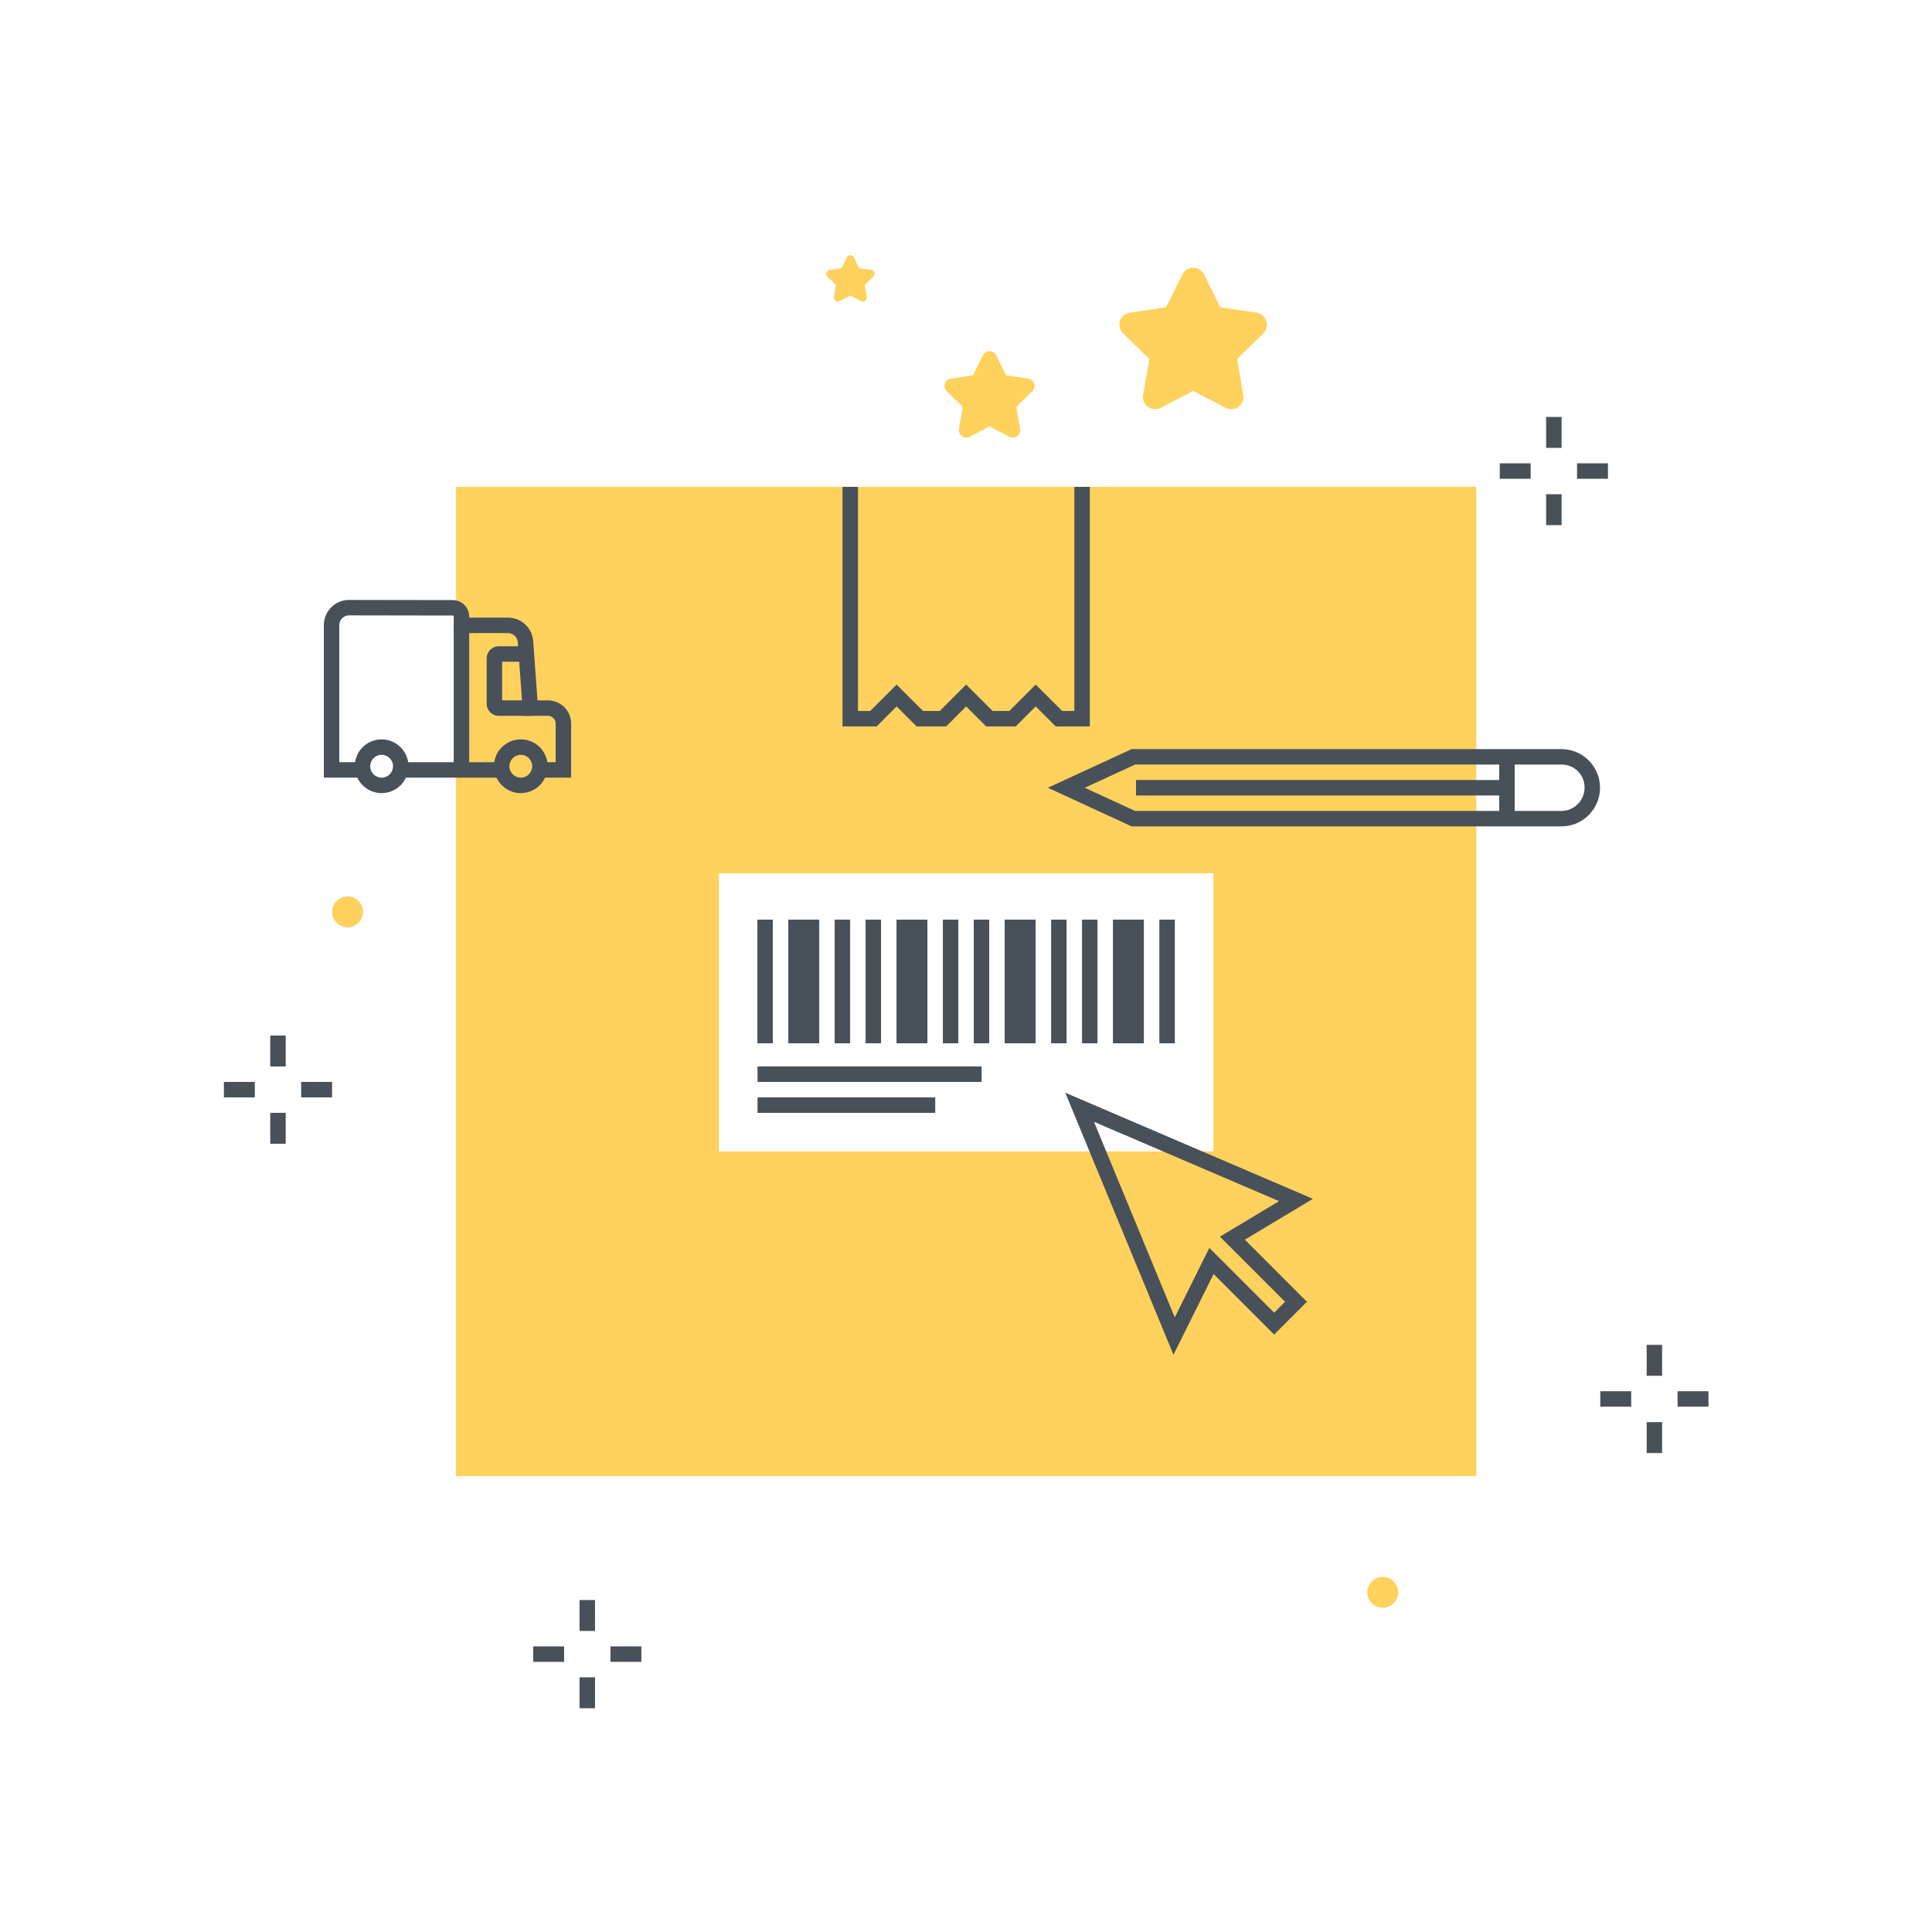 <svg xmlns="http://www.w3.org/2000/svg" width="250" height="250" viewBox="0 0 250 250">
  <g fill="none" fill-rule="evenodd">
    <path fill="#FFD15D" d="M93.022,149 L157.022,149 L157.022,113 L93.022,113 L93.022,149 Z M59.014,191.008 L191.031,191.008 L191.031,62.994 L59.014,62.994 L59.014,191.008 Z"/>
    <polygon fill="#48515A" points="98.006 135.002 100.006 135.002 100.006 119 98.006 119"/>
    <polygon fill="#48515A" points="102.006 135.002 106.006 135.002 106.006 119 102.006 119"/>
    <polygon fill="#48515A" points="108.006 135.002 110.006 135.002 110.006 119 108.006 119"/>
    <polygon fill="#48515A" points="112.006 135.002 114.006 135.002 114.006 119 112.006 119"/>
    <polygon fill="#48515A" points="116.006 135.002 120.006 135.002 120.006 119 116.006 119"/>
    <polygon fill="#48515A" points="122.006 135.002 124.006 135.002 124.006 119 122.006 119"/>
    <polygon fill="#48515A" points="126.006 135.002 128.006 135.002 128.006 119 126.006 119"/>
    <polygon fill="#48515A" points="130.006 135.002 134.006 135.002 134.006 119 130.006 119"/>
    <polygon fill="#48515A" points="136.014 135.002 138.014 135.002 138.014 119 136.014 119"/>
    <polygon fill="#48515A" points="140.014 135.002 142.014 135.002 142.014 119 140.014 119"/>
    <polygon fill="#48515A" points="144.014 135.002 148.014 135.002 148.014 119 144.014 119"/>
    <polygon fill="#48515A" points="150.022 135.002 152.022 135.002 152.022 119 150.022 119"/>
    <polygon fill="#48515A" points="98.022 140 127.021 140 127.021 138 98.022 138"/>
    <polygon fill="#48515A" points="98.022 144.002 121.018 144.002 121.018 142.002 98.022 142.002"/>
    <polyline fill="#48515A" points="141.022 93.997 136.608 93.997 134.022 91.411 131.437 93.997 127.608 93.997 125.022 91.411 122.437 93.997 118.608 93.997 116.022 91.411 113.437 93.997 109.022 93.997 109.022 62.997 111.022 62.997 111.022 91.997 112.608 91.997 116.022 88.583 119.437 91.997 121.608 91.997 125.022 88.583 128.437 91.997 130.608 91.997 134.022 88.583 137.437 91.997 139.022 91.997 139.022 62.997 141.022 62.997 141.022 93.997"/>
    <path fill="#48515A" d="M146.878,104.935 L202.043,104.935 C203.705,104.928 205.047,103.576 205.043,101.915 C205.058,100.284 203.749,98.95 202.119,98.935 C202.094,98.935 202.068,98.935 202.043,98.935 L146.878,98.935 L140.371,101.935 L146.878,104.935 Z M202.043,106.935 L146.438,106.935 L135.596,101.935 L146.438,96.935 L202.043,96.935 C204.804,96.935 207.043,99.174 207.043,101.935 C207.043,104.697 204.804,106.935 202.043,106.935 Z"/>
    <polygon fill="#48515A" points="194.002 105.935 196.002 105.935 196.002 97.935 194.002 97.935"/>
    <polygon fill="#48515A" points="147.002 102.935 195.002 102.935 195.002 100.935 147.002 100.935"/>
    <polygon fill="#48515A" points="34.97 138.001 36.97 138.001 36.97 134.001 34.97 134.001"/>
    <polygon fill="#48515A" points="34.97 148.001 36.97 148.001 36.97 144.001 34.97 144.001"/>
    <polygon fill="#48515A" points="38.97 142.001 42.97 142.001 42.97 140.001 38.97 140.001"/>
    <polygon fill="#48515A" points="28.97 142.001 32.97 142.001 32.97 140.001 28.97 140.001"/>
    <polygon fill="#48515A" points="200.069 57.953 202.069 57.953 202.069 53.953 200.069 53.953"/>
    <polygon fill="#48515A" points="200.069 67.953 202.069 67.953 202.069 63.953 200.069 63.953"/>
    <polygon fill="#48515A" points="204.069 61.953 208.069 61.953 208.069 59.953 204.069 59.953"/>
    <polygon fill="#48515A" points="194.069 61.953 198.069 61.953 198.069 59.953 194.069 59.953"/>
    <polygon fill="#48515A" points="213.077 178.024 215.077 178.024 215.077 174.024 213.077 174.024"/>
    <polygon fill="#48515A" points="213.077 188.024 215.077 188.024 215.077 184.024 213.077 184.024"/>
    <polygon fill="#48515A" points="217.077 182.024 221.077 182.024 221.077 180.024 217.077 180.024"/>
    <polygon fill="#48515A" points="207.077 182.024 211.077 182.024 211.077 180.024 207.077 180.024"/>
    <path fill="#48515A" d="M68.904,92.629 L64.54,92.629 C63.676,92.628 62.975,91.927 62.975,91.063 L62.975,85.195 C62.975,84.331 63.676,83.63 64.54,83.629 L68.067,83.629 L68.067,85.629 L64.975,85.629 L64.975,90.629 L68.904,90.629 L68.904,92.629"/>
    <path fill="#48515A" d="M73.904,100.629 L69.654,100.629 L69.654,98.629 L71.904,98.629 L71.904,93.629 C71.904,93.077 71.456,92.63 70.904,92.629 L67.692,92.629 L67,83.105 C66.955,82.441 66.405,81.925 65.74,81.922 L58.714,81.922 L58.714,79.782 C58.714,79.709 58.654,79.65 58.581,79.65 L45.169,79.629 L45.168,79.629 C44.471,79.629 43.905,80.194 43.904,80.891 C43.904,80.892 43.904,80.892 43.904,80.893 L43.904,98.629 L46.953,98.629 L46.953,100.629 L41.904,100.629 L41.904,80.893 C41.904,79.091 43.365,77.63 45.167,77.629 L45.172,77.629 L58.585,77.65 C59.76,77.654 60.712,78.607 60.714,79.782 L60.714,79.922 L65.741,79.922 C67.455,79.927 68.875,81.255 68.995,82.965 L69.552,90.629 L70.904,90.629 C72.56,90.631 73.902,91.973 73.904,93.629 L73.904,100.629"/>
    <polygon fill="#48515A" points="51.409 100.63 65.106 100.63 65.106 98.63 51.409 98.63"/>
    <path fill="#48515A" d="M49.381 97.675C48.565 97.675 47.904 98.337 47.904 99.152 47.905 99.968 48.566 100.629 49.382 100.629 50.197 100.629 50.858 99.967 50.858 99.152 50.858 98.336 50.196 97.675 49.381 97.675zM49.381 102.629C47.46 102.629 45.904 101.072 45.904 99.151 45.905 97.231 47.461 95.674 49.382 95.675 51.302 95.675 52.858 97.232 52.858 99.152 52.856 101.072 51.301 102.627 49.381 102.629zM67.392 97.675C66.576 97.675 65.915 98.337 65.915 99.152 65.915 99.968 66.577 100.629 67.393 100.629 68.208 100.629 68.869 99.967 68.869 99.152 68.868 98.336 68.207 97.675 67.392 97.675zM67.392 102.629C65.471 102.629 63.915 101.072 63.915 99.151 63.915 97.231 65.472 95.674 67.393 95.675 69.313 95.675 70.869 97.232 70.869 99.152 70.867 101.072 69.311 102.627 67.392 102.629z"/>
    <polygon fill="#48515A" points="58.714 99.629 60.714 99.629 60.714 80.922 58.714 80.922"/>
    <path fill="#48515A" d="M141.563,145.163 L152.014,170.472 L156.487,161.477 L164.874,169.864 L166.288,168.45 L157.858,160.019 L165.511,155.427 L141.563,145.163 Z M151.846,175.303 L137.842,141.393 L169.894,155.129 L161.083,160.416 L169.116,168.45 L164.874,172.692 L157.04,164.857 L151.846,175.303 Z"/>
    <path fill="#FFD15D" d="M155.817 35.525L157.911 39.769 162.594 40.449C163.457 40.575 164.056 41.376 163.93 42.24 163.88 42.584 163.718 42.901 163.469 43.144L160.081 46.447 160.881 51.111C161.028 51.971 160.451 52.788 159.591 52.935 159.248 52.994 158.896 52.938 158.589 52.776L154.4 50.574 150.212 52.776C149.439 53.182 148.484 52.885 148.078 52.113 147.917 51.806 147.861 51.453 147.919 51.111L148.719 46.447 145.331 43.144C144.706 42.535 144.693 41.535 145.302 40.91 145.545 40.661 145.863 40.499 146.206 40.449L150.889 39.769 152.984 35.525C153.37 34.743 154.317 34.422 155.099 34.808 155.411 34.962 155.663 35.214 155.817 35.525M178.921 204.048C180.026 204.048 180.921 204.943 180.921 206.048 180.921 207.153 180.026 208.048 178.921 208.048 177.817 208.048 176.921 207.153 176.921 206.048 176.921 204.943 177.817 204.048 178.921 204.048M44.97 116C46.074 116 46.969 116.895 46.969 118 46.969 119.104 46.074 119.999 44.97 119.999 43.865 119.999 42.97 119.104 42.97 118 42.97 116.895 43.865 116 44.97 116M128.912 45.979L130.192 48.571 133.052 48.987C133.58 49.063 133.945 49.553 133.869 50.081 133.838 50.29 133.739 50.485 133.587 50.633L131.517 52.651 132.006 55.5C132.096 56.025 131.743 56.524 131.218 56.614 131.009 56.65 130.794 56.616 130.606 56.517L128.047 55.172 125.488 56.517C125.016 56.765 124.433 56.584 124.185 56.112 124.086 55.924 124.052 55.709 124.088 55.5L124.576 52.651 122.506 50.633C122.125 50.261 122.117 49.65 122.489 49.268 122.637 49.116 122.831 49.017 123.041 48.987L125.902 48.571 127.181 45.979C127.417 45.501 127.996 45.304 128.474 45.54 128.664 45.634 128.818 45.788 128.912 45.979"/>
    <polygon fill="#48515A" points="74.994 211.044 76.994 211.044 76.994 207.044 74.994 207.044"/>
    <polygon fill="#48515A" points="74.994 221.044 76.994 221.044 76.994 217.044 74.994 217.044"/>
    <polygon fill="#48515A" points="78.994 215.044 82.994 215.044 82.994 213.044 78.994 213.044"/>
    <polygon fill="#48515A" points="68.994 215.044 72.994 215.044 72.994 213.044 68.994 213.044"/>
    <path fill="#FFD15D" d="M110.5,33.315 L111.186,34.705 L112.72,34.928 C113.003,34.969 113.199,35.232 113.158,35.514 C113.141,35.627 113.088,35.731 113.007,35.811 L111.897,36.893 L112.159,38.42 C112.207,38.702 112.018,38.97 111.736,39.018 C111.624,39.037 111.509,39.019 111.408,38.966 L110.036,38.245 L108.664,38.966 C108.411,39.099 108.098,39.002 107.965,38.749 C107.912,38.648 107.894,38.533 107.913,38.42 L108.175,36.893 L107.065,35.811 C106.86,35.611 106.856,35.284 107.056,35.079 C107.135,34.997 107.239,34.944 107.352,34.928 L108.886,34.705 L109.572,33.315 C109.698,33.059 110.008,32.953 110.265,33.08 C110.367,33.13 110.45,33.213 110.5,33.315"/>
  </g>
</svg>
